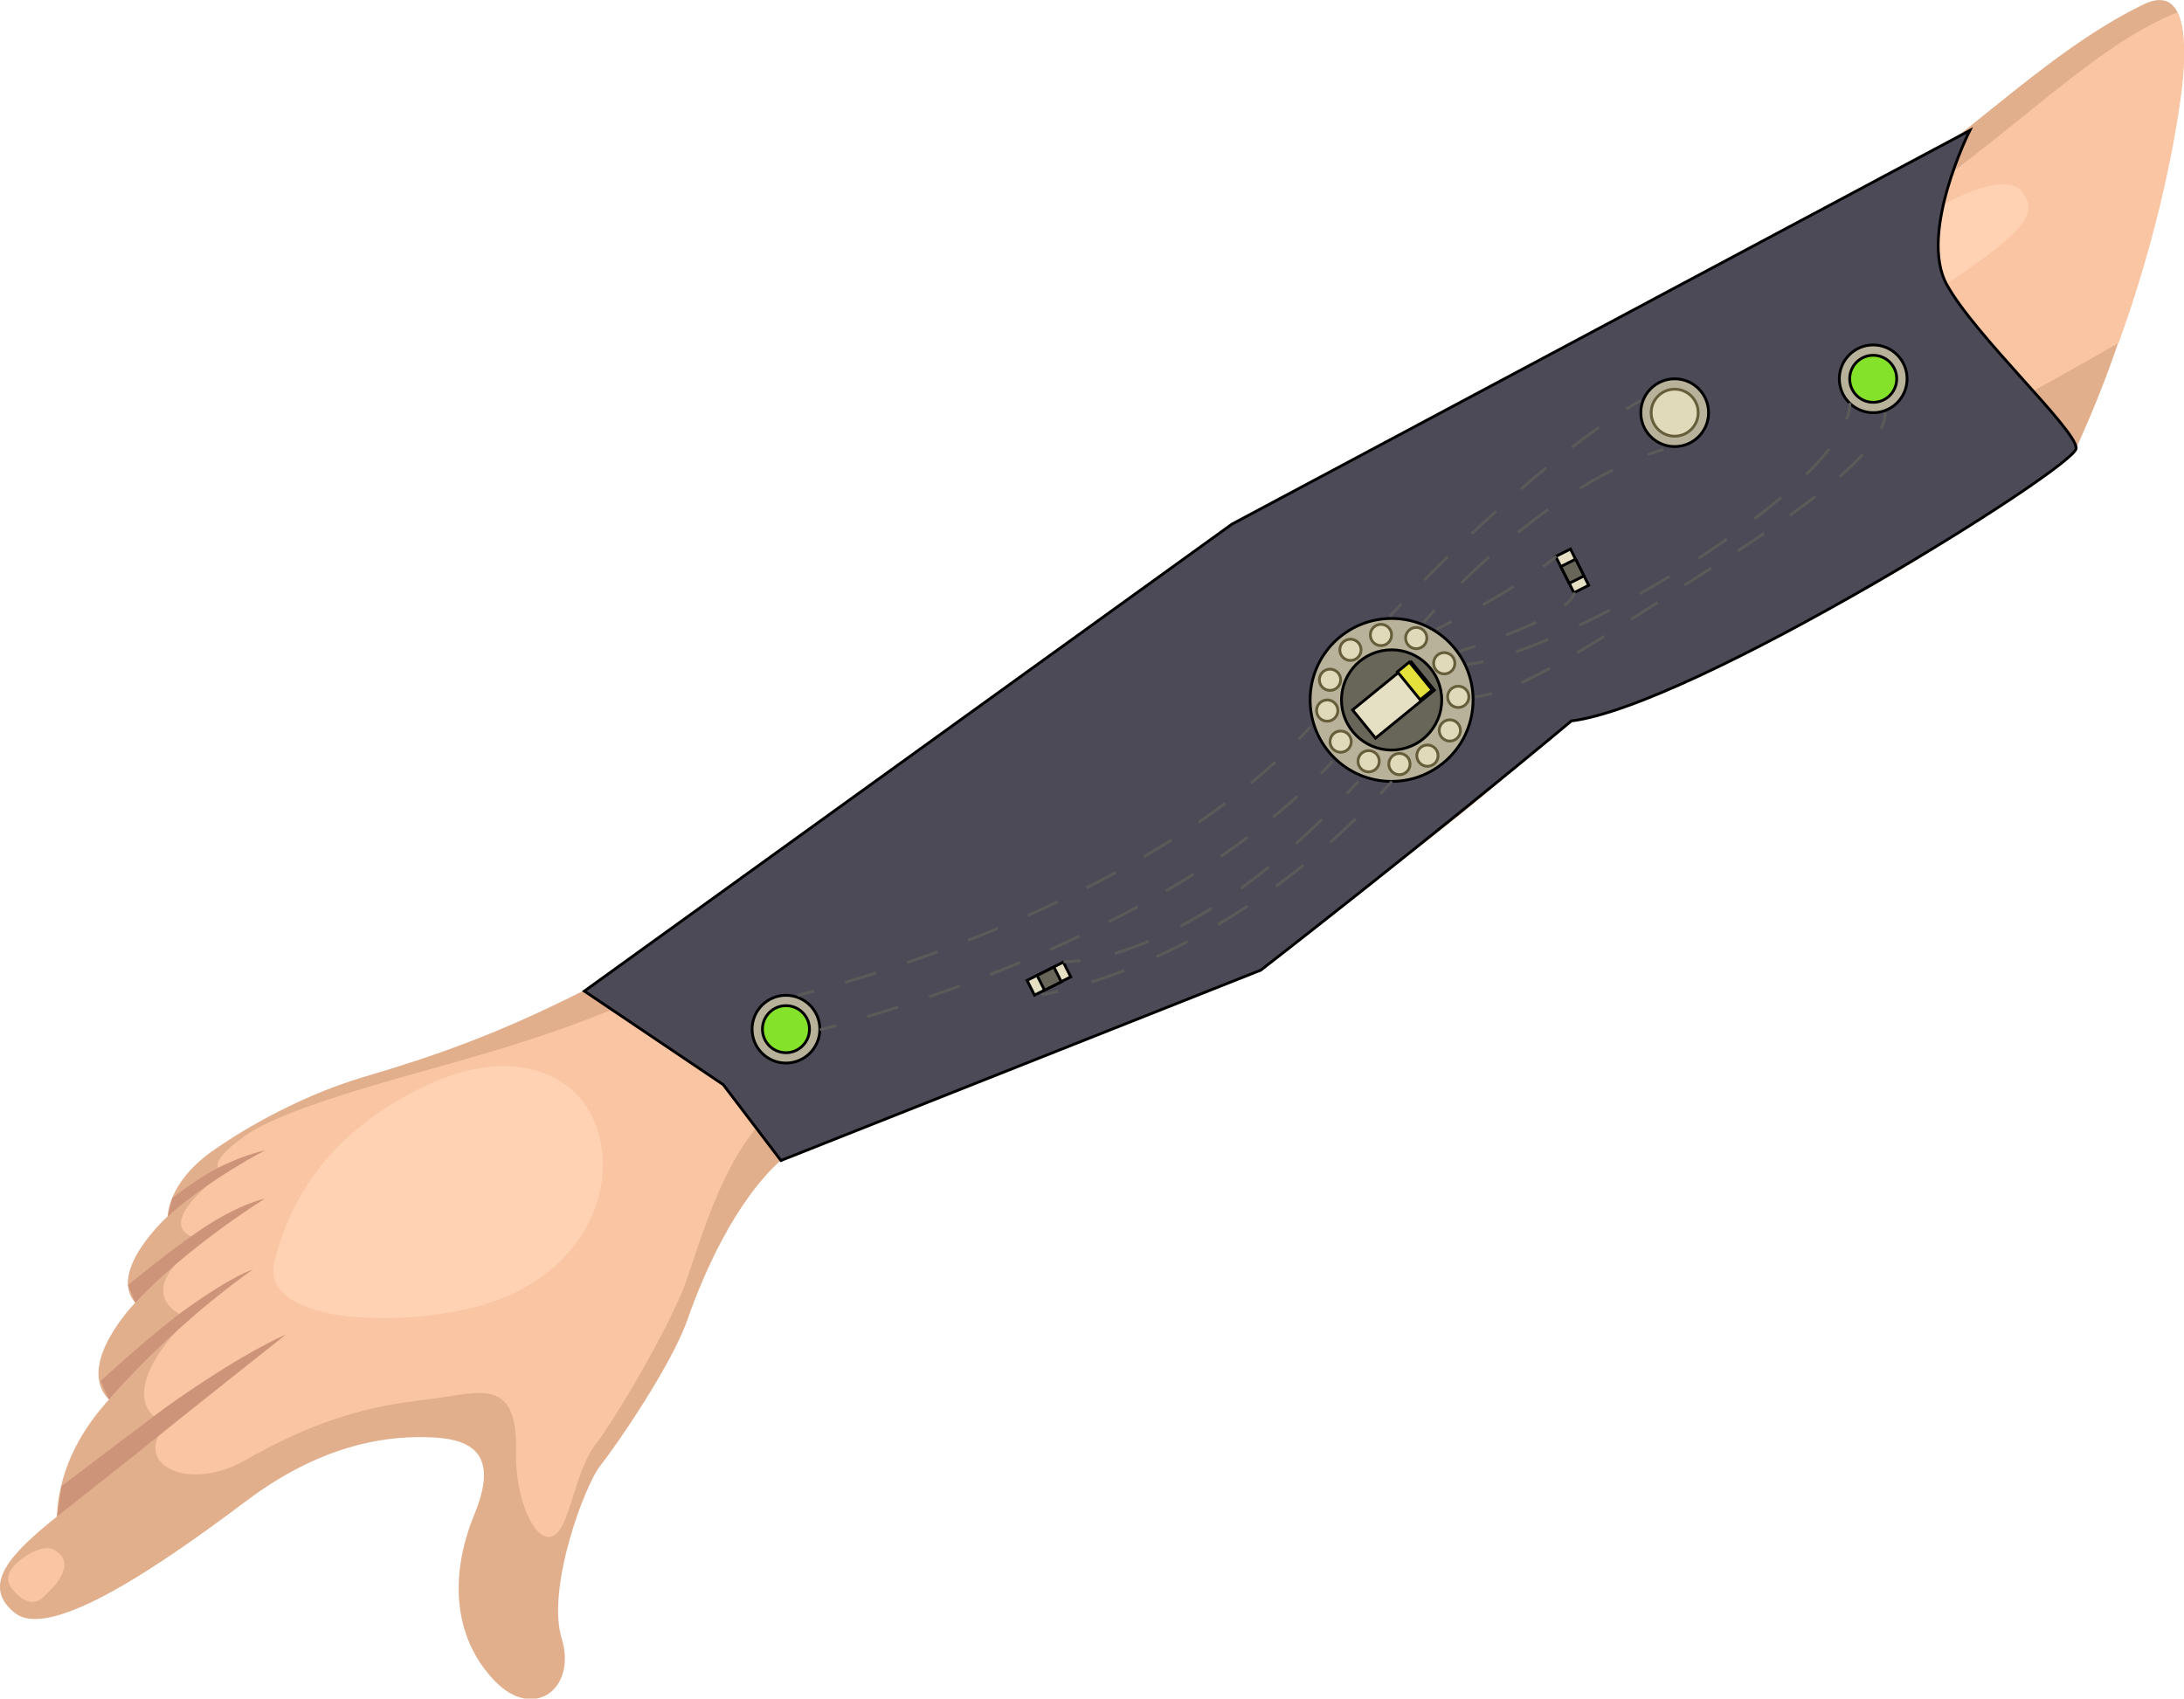 <?xml version="1.0" encoding="utf-8"?>
<!-- Generator: Adobe Illustrator 21.0.0, SVG Export Plug-In . SVG Version: 6.00 Build 0)  -->
<svg version="1.1" id="Layer_1" xmlns="http://www.w3.org/2000/svg" xmlns:xlink="http://www.w3.org/1999/xlink" x="0px" y="0px"
	 viewBox="0 0 780 606.7" style="enable-background:new 0 0 780 606.7;" xml:space="preserve">
<style type="text/css">
	.st0{clip-path:url(#SVGID_2_);}
	.st1{fill:#E2AF8D;}
	.st2{fill:#F9C5A2;}
	.st3{fill:#FFD2B3;}
	.st4{fill:#CE947A;}
	.st5{fill:#4D4A57;stroke:#000000;stroke-miterlimit:10;}
	.st6{fill:#B8B29A;stroke:#000000;stroke-miterlimit:10;}
	.st7{fill:#85E22B;stroke:#000000;stroke-miterlimit:10;}
	.st8{fill:#686559;stroke:#000000;stroke-miterlimit:10;}
	.st9{fill:#E0D9BA;stroke:#665E3A;stroke-miterlimit:10;}
	.st10{fill:#E5DFC3;stroke:#000000;stroke-miterlimit:10;}
	.st11{fill:#E5E13C;stroke:#000000;stroke-miterlimit:10;}
	.st12{fill:none;stroke:#5B5A59;stroke-miterlimit:10;}
	.st13{fill:none;stroke:#5B5A59;stroke-miterlimit:10;stroke-dasharray:11.304,11.304;}
	.st14{fill:none;stroke:#5B5A59;stroke-miterlimit:10;stroke-dasharray:12.222,12.222;}
	.st15{fill:none;stroke:#5B5A59;stroke-miterlimit:10;stroke-dasharray:11.694,11.694;}
	.st16{fill:none;stroke:#5B5A59;stroke-miterlimit:10;stroke-dasharray:12.702,12.702;}
	.st17{fill:none;stroke:#5B5A59;stroke-miterlimit:10;stroke-dasharray:13.557,13.557;}
	.st18{fill:none;stroke:#5B5A59;stroke-miterlimit:10;stroke-dasharray:11.837,11.837;}
	.st19{fill:none;stroke:#5B5A59;stroke-miterlimit:10;stroke-dasharray:12.439,12.439;}
	.st20{fill:none;stroke:#5B5A59;stroke-miterlimit:10;stroke-dasharray:12.702,12.702;}
	.st21{fill:none;stroke:#5B5A59;stroke-miterlimit:10;stroke-dasharray:11.603,11.603;}
</style>
<title>hand</title>
<g>
	<defs>
		
			<rect id="SVGID_1_" x="-103.5" y="-202" transform="matrix(0.623 -0.782 0.782 0.623 -84.331 423.11)" width="1000" height="1002"/>
	</defs>
	<clipPath id="SVGID_2_">
		<use xlink:href="#SVGID_1_"  style="overflow:visible;"/>
	</clipPath>
	<g class="st0">
		<path class="st1" d="M765.5,1.6c-37,17.9-69.8,54.6-103.8,73.3c-40.8,22.6-123.4,83.2-177,107s-121.9,62.4-155.4,88.7
			s-89.5,67.4-120.6,83.1s-52.9,23.3-78.6,30.9S83,406,75.6,411.3c-15.8,11.3-15.7,23.1-15.7,23.1S38.3,454,48.3,465.3
			c0,0-21.6,22.1-9.4,34.6c-8.2,9-17.8,23.1-18.6,41.8C4.9,554.1-7.5,565.9,5.3,576.1s53-17.7,82.8-40.1
			c26.3-19.7,48.3-22.8,62.7-22.7s28.7,3.1,18.7,27.4s-6.4,45.8,7.4,59.9s29.2,2.5,23.7-15.4s8.2-54.7,13.8-61.7
			s25.4-35.8,31.1-52.1s16.9-42.1,33.4-57s102.5-55,149.1-66.7s119.7-79.2,133.1-90.3c13.5-11.1,65.8-25.7,100.5-44.2
			c39.5-21,79.9-53.2,79.9-53.2c5.9-12.8,11.1-25.9,15.6-39.3C777.7,57.2,792.1-11.3,765.5,1.6"/>
		<path class="st2" d="M777.7,4.4c-33.5,13.3-64.2,50.1-116.2,81.5c-45.4,27.4-86.3,74.2-155.9,98.1
			c-62.9,21.6-129.2,61.2-162.7,87.6s-80.9,70.6-120.7,87.5c-32.2,13.6-61.8,20.6-87.6,28.2s-39.9,13.3-47.4,18.6
			c-15.8,11.3-7.1,12.7-7.1,12.7s-29.2,20.6-7.3,24.3c-16.9,11.7-19.7,22.4-4.9,28.3c-11.8,9.1-25.6,31.3-8.2,37.3
			c-13.2,14,7,25,28,13c33-18.9,53.8-20.1,68.2-22.1c15.2-2,29-7.5,28.4,18.7c-0.6,21.8,11.1,41.6,17.7,24.2
			c3.6-9.5,5.6-20.1,11.2-27.1c5.6-7,26.2-41.4,31.9-57.7s13.7-45.2,30.2-60.1s96.9-53.9,142.4-69.4c76.8-26.1,137.7-92.9,151.2-104
			s62-33.4,96.7-51.8c17.8-9.4,56.2-29.6,91-49.7c0,0,16.9-43.9,22.8-92.1C781.5,11.5,777.7,4.4,777.7,4.4"/>
		<path class="st3" d="M441.2,286.2c-57.7,25.8-112.7,50.5-121,34.9s64-70.4,119.9-100.2s74.2-23.4,82.5-7.8S517,252.3,441.2,286.2"
			/>
		<path class="st3" d="M665.8,92.3c-28.1,22-55.6,42.2-51,49.1s50.7-20,80.5-40s31.9-25.4,27.3-32.4S700.4,65.2,665.8,92.3"/>
		<path class="st3" d="M215.1,420c-1.4,17.6-15.1,39.3-46,47s-76.3,4.6-71.1-16.4c7.5-30,27.1-50.6,56.2-63.8
			C189.9,370.8,217.7,388.3,215.1,420"/>
		<path class="st4" d="M102.2,476.6c0,0-39,30.9-45.6,36.3c-6.6,5.4-26.8,21.3-36.2,28.7l1.6-10.8c0,0,21-16,32.2-24.4
			C64.5,498.5,86.9,483.4,102.2,476.6"/>
		<path class="st4" d="M90.3,453.4c-18.8,13.5-36,29.1-51.4,46.4l-3-6.5c0,0,18.5-17.1,29.9-25.3C83.3,455.4,90.4,453.4,90.3,453.4"
			/>
		<path class="st4" d="M94.5,428.2c0,0-27.2,16.8-46.2,37.1l-2.6-6.3c0,0,15.1-12.5,26-19.8C85.3,430,94.5,428.1,94.5,428.2"/>
		<path class="st4" d="M94.8,410.8c0,0-20.2,10.4-34.9,23.7l1.6-6.6c0,0,9.6-7.6,18-11.6C84.4,414,89.5,412.1,94.8,410.8"/>
		<path class="st2" d="M19,553.4c0,0-3.5-2-10.4,2.8s-6.4,8.6-4.3,11.3s6.7,7,11,3.1S28,558.1,19,553.4"/>
	</g>
</g>
<path class="st5" d="M703.5,46.6c0,0-18.4,36.7-8.2,55.1s46.2,51.7,46.2,58.4c0,6.7-136.8,92.1-180.3,97.4
	c-49.9,41.7-110.9,89-110.9,89l-171.4,68l-20.6-27.1l-49.6-33.4L440,187.2L703.5,46.6z"/>
<g>
	<circle class="st6" cx="280.7" cy="367.6" r="12.1"/>
	<circle class="st7" cx="280.7" cy="367.6" r="8.4"/>
</g>
<circle class="st6" cx="497" cy="250" r="29.1"/>
<circle class="st8" cx="497" cy="250" r="17.9"/>
<circle class="st9" cx="493.2" cy="226.8" r="3.8"/>
<circle class="st9" cx="482.3" cy="232.1" r="3.8"/>
<circle class="st9" cx="475" cy="242.8" r="3.8"/>
<circle class="st9" cx="474" cy="253.8" r="3.8"/>
<circle class="st9" cx="478.8" cy="264.9" r="3.8"/>
<circle class="st9" cx="488.8" cy="271.9" r="3.8"/>
<circle class="st9" cx="499.8" cy="272.9" r="3.8"/>
<circle class="st9" cx="509.8" cy="269.9" r="3.8"/>
<circle class="st9" cx="517.8" cy="260.9" r="3.8"/>
<circle class="st9" cx="520.8" cy="248.9" r="3.8"/>
<circle class="st9" cx="505.8" cy="227.9" r="3.8"/>
<circle class="st9" cx="515.8" cy="236.9" r="3.8"/>
<rect x="490.9" y="236.5" transform="matrix(0.632 0.775 -0.775 0.632 377.092 -293.469)" class="st10" width="13" height="27.1"/>
<rect x="502.6" y="237" transform="matrix(0.775 -0.632 0.632 0.775 -40.224 373.917)" class="st11" width="5.5" height="12.9"/>
<g>
	
		<rect x="367.4" y="346.5" transform="matrix(-0.893 0.45 -0.45 -0.893 866.427 493.006)" class="st10" width="14.5" height="5.9"/>
	
		<rect x="371.4" y="346.4" transform="matrix(-0.893 0.45 -0.45 -0.893 866.579 492.878)" class="st8" width="6.7" height="5.9"/>
</g>
<g>
	
		<rect x="554.5" y="200.9" transform="matrix(-0.45 -0.893 0.893 -0.45 632.25 797.283)" class="st10" width="14.5" height="5.9"/>
	
		<rect x="558.4" y="201" transform="matrix(-0.45 -0.893 0.893 -0.45 632.235 797.457)" class="st8" width="6.7" height="5.9"/>
</g>
<g>
	<circle class="st6" cx="669" cy="135.3" r="12.1"/>
	<circle class="st7" cx="669" cy="135.3" r="8.4"/>
</g>
<g>
	<circle class="st6" cx="598.1" cy="147.4" r="12.1"/>
	<circle class="st9" cx="598.1" cy="147.4" r="8.4"/>
</g>
<g>
	<g>
		<path class="st12" d="M526.9,248.9c1.8-0.2,3.8-0.6,5.9-1.2"/>
		<path class="st13" d="M543.4,243.8c15.9-7.2,36.4-20.9,59.2-35.4c27.2-17.3,55.6-35.9,66.2-50.4"/>
		<path class="st12" d="M671.8,153.1c1-2,1.5-4,1.5-5.8"/>
	</g>
</g>
<g>
	<g>
		<path class="st12" d="M523.9,237.3c1.8-0.2,3.8-0.5,5.9-1"/>
		<path class="st14" d="M541.5,232.8c37.5-13.1,99.3-51.2,115.3-77.5"/>
		<path class="st12" d="M659.5,149.8c0.8-2.1,1.2-4,1.2-5.9"/>
	</g>
</g>
<g>
	<g>
		<path class="st12" d="M521.2,232.6c0,0,2.3-0.7,5.7-1.8"/>
		<path class="st15" d="M537.9,226.8c5.5-2.1,11.3-4.6,16-7.3"/>
		<path class="st12" d="M558.7,216.3c2-1.6,3.3-3.2,3.6-4.7"/>
	</g>
</g>
<g>
	<g>
		<path class="st12" d="M513.1,224.7c0,0,2-1,5.4-2.7"/>
		<path class="st16" d="M529.7,216c5.1-2.9,10.8-6.3,16.2-10"/>
		<path class="st12" d="M551.1,202.4c1.6-1.2,3.2-2.4,4.7-3.7"/>
	</g>
</g>
<g>
	<g>
		<path class="st12" d="M508.4,222.4c0,0,1.4-1.7,4-4.5"/>
		<path class="st17" d="M521.9,208.2c13.5-13.2,35.8-32.5,60.3-43.3"/>
		<path class="st12" d="M588.4,162.4c1.9-0.7,3.8-1.3,5.7-1.9"/>
	</g>
</g>
<g>
	<g>
		<path class="st12" d="M496.4,220.1c0,0,1.5-1.6,4.1-4.4"/>
		<path class="st18" d="M508.7,207.2c15.1-15.3,41.7-40.8,67.2-57.9"/>
		<path class="st12" d="M580.9,146.1c1.7-1.1,3.4-2.1,5.1-3.1"/>
	</g>
</g>
<g>
	<g>
		<path class="st12" d="M372,355.3c0,0,2.1-0.3,5.9-1.2"/>
		<path class="st19" d="M389.8,350.8c21.8-7,60.5-23.8,98.8-62.8"/>
		<path class="st12" d="M493,283.5c1.4-1.4,2.7-2.9,4.1-4.4"/>
	</g>
</g>
<g>
	<g>
		<path class="st12" d="M379.8,343.5c0,0,2.1,0.1,6-0.4"/>
		<path class="st20" d="M398.2,340.5c17.1-5,45-18.1,78.4-52.4"/>
		<path class="st12" d="M481,283.5c1.3-1.4,2.7-2.9,4.1-4.4"/>
	</g>
</g>
<g>
	<g>
		<path class="st12" d="M292.8,367.8c0,0,2.1-0.5,5.8-1.5"/>
		<path class="st21" d="M309.7,363.1c33.8-10,110.2-36.4,157.9-82.7"/>
		<path class="st12" d="M471.8,276.3c1.4-1.4,2.8-2.9,4.1-4.4"/>
	</g>
</g>
<g>
	<g>
		<path class="st12" d="M284.9,355.5c0,0,2.1-0.5,5.8-1.5"/>
		<path class="st21" d="M301.8,350.9c33.8-10,110.2-36.4,157.9-82.7"/>
		<path class="st12" d="M463.9,264c1.4-1.4,2.8-2.9,4.1-4.4"/>
	</g>
</g>
</svg>
